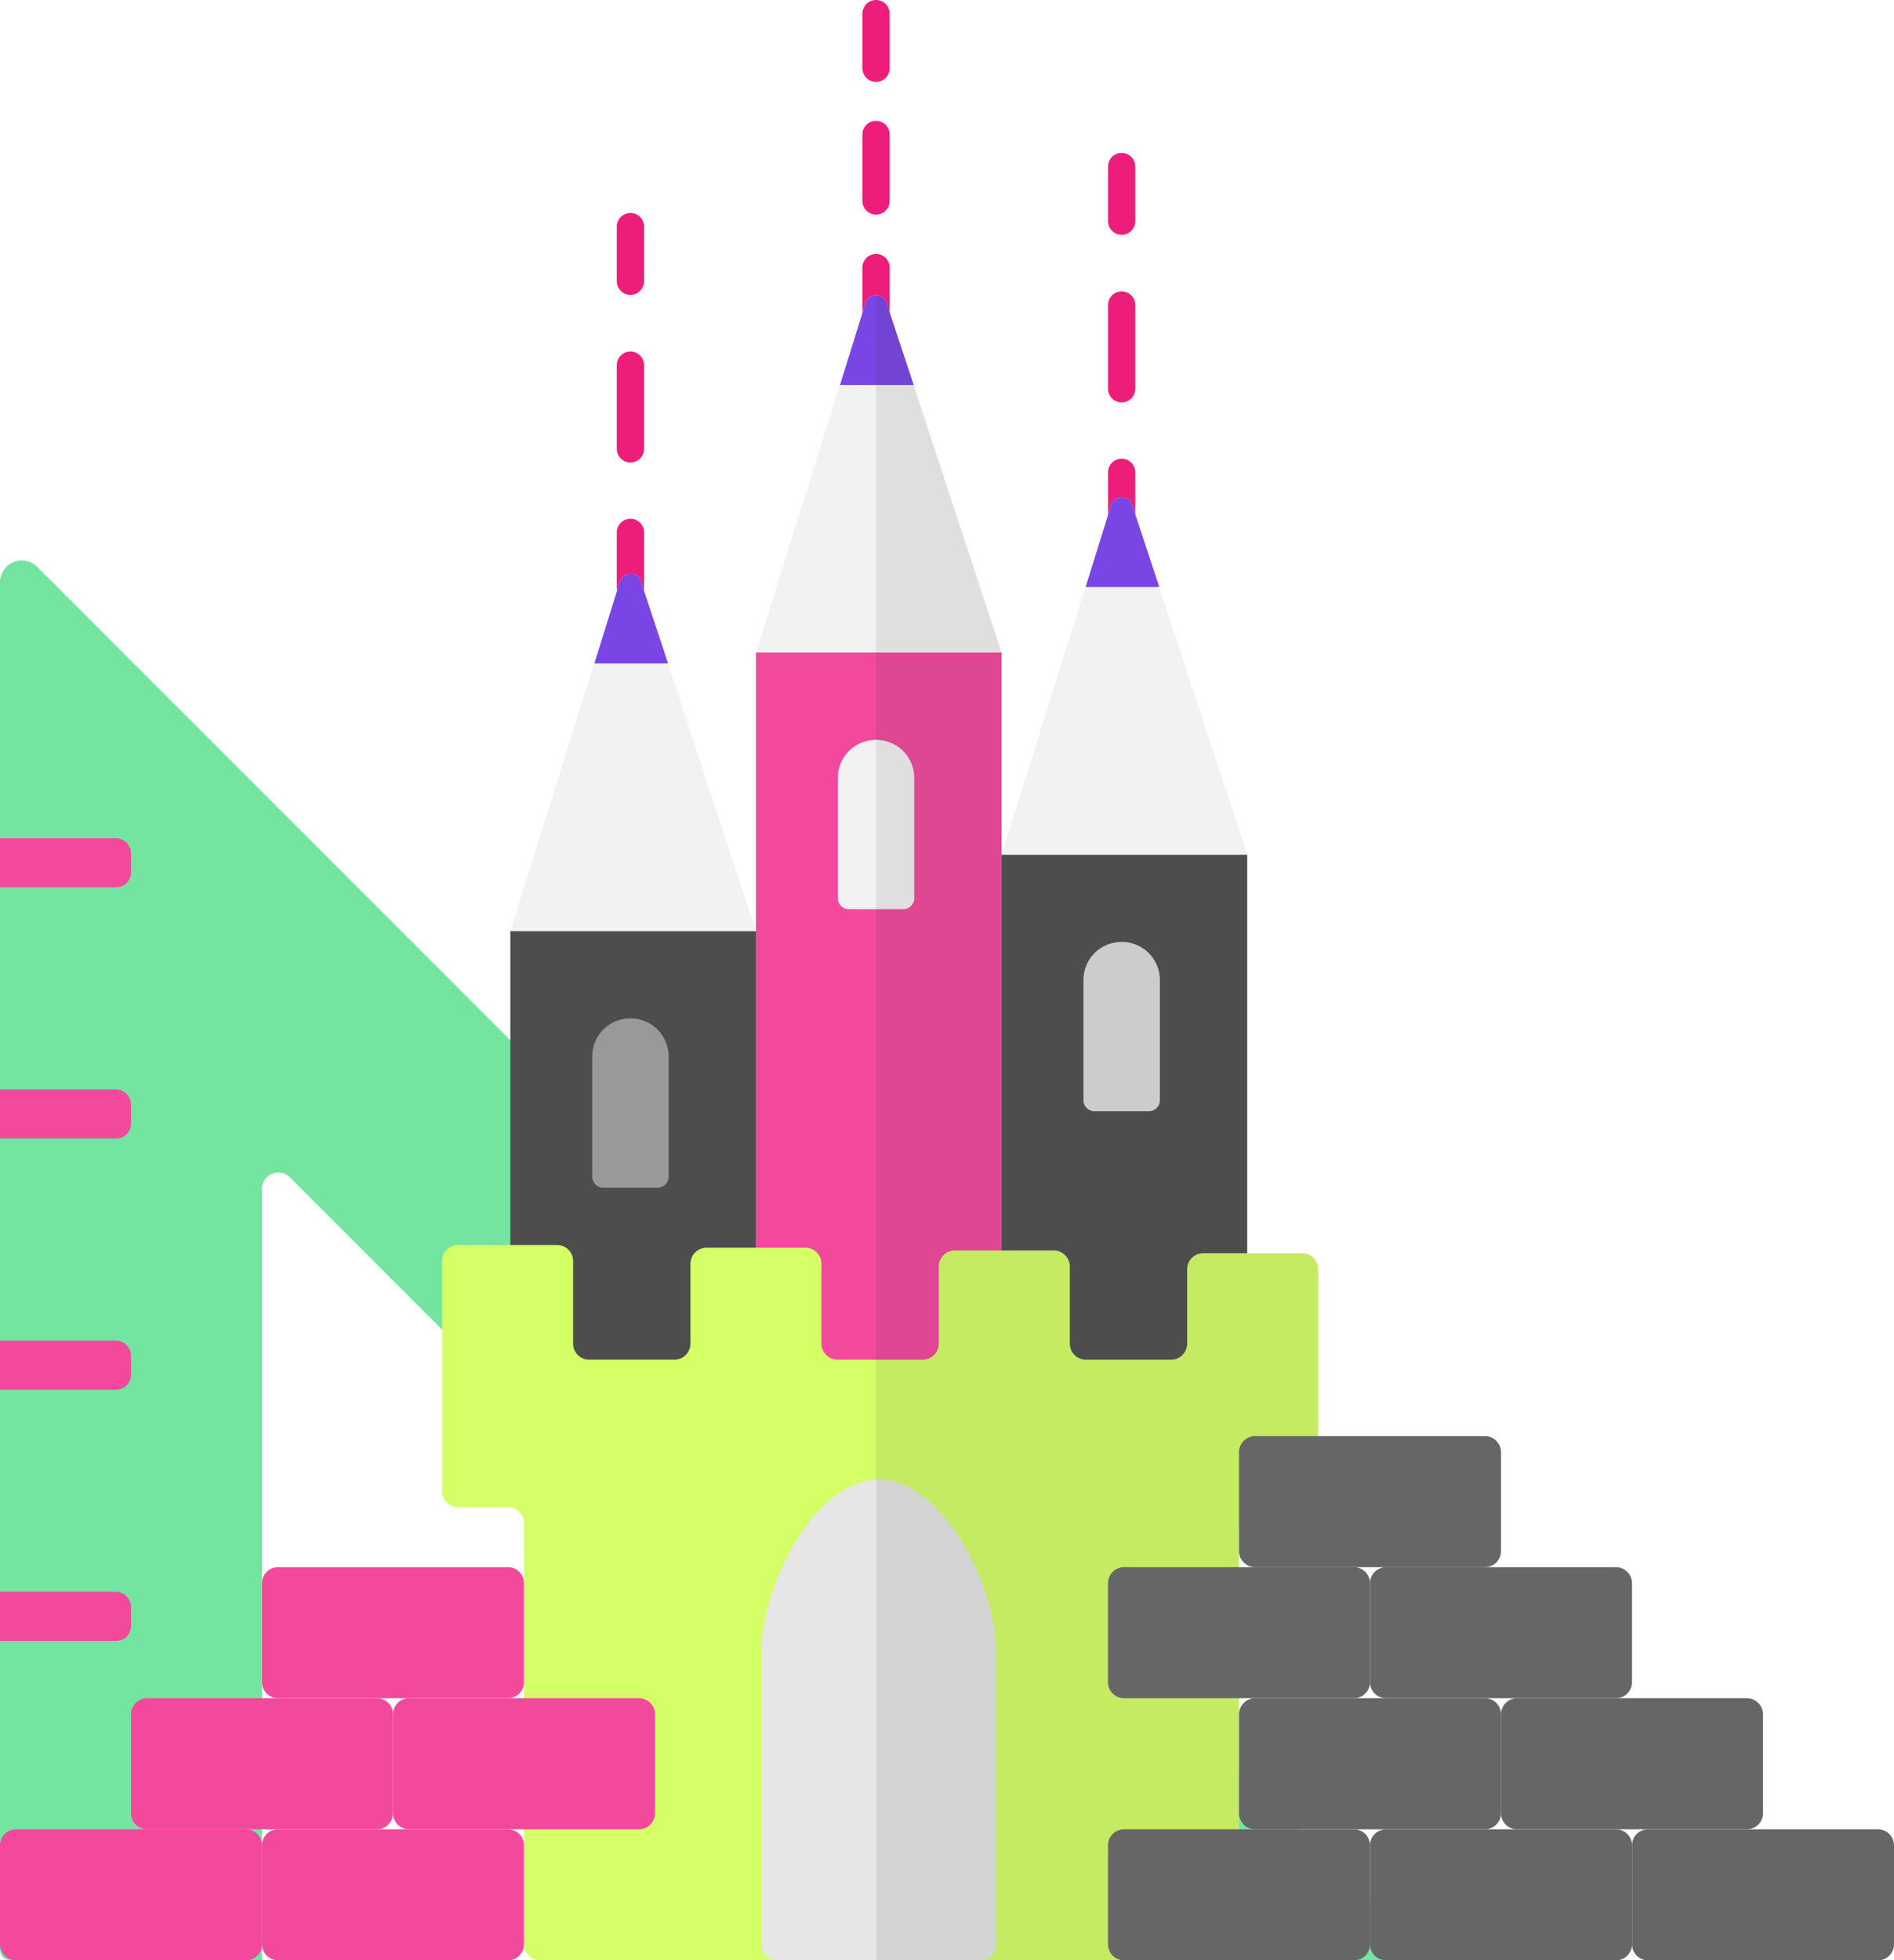 <svg xmlns="http://www.w3.org/2000/svg" viewBox="320 2599.5 347 359">
  <defs>
    <style>
      .cls-1, .cls-2, .cls-3 {
        fill: none;
        stroke: #ed1e79;
        stroke-linecap: round;
        stroke-miterlimit: 10;
        stroke-width: 5px;
      }

      .cls-2 {
        stroke-dasharray: 12.167 12.167;
      }

      .cls-3 {
        stroke-dasharray: 15.333 15.333;
      }

      .cls-4 {
        fill: #73e5a1;
      }

      .cls-5 {
        fill: #f2499d;
      }

      .cls-6 {
        fill: #4d4d4d;
      }

      .cls-7 {
        fill: #f2f2f2;
      }

      .cls-8 {
        fill: #7a45e5;
      }

      .cls-9 {
        fill: #ccc;
      }

      .cls-10 {
        fill: #999;
      }

      .cls-11 {
        fill: #333;
        opacity: 0.1;
      }

      .cls-12 {
        fill: #d4ff66;
      }

      .cls-13 {
        fill: #e6e6e6;
      }

      .cls-14 {
        fill: #666;
      }
    </style>
  </defs>
  <g id="Group_14" data-name="Group 14" transform="translate(320 2599.5)">
    <g id="Group_7" data-name="Group 7">
      <g id="Group_6" data-name="Group 6">
        <line id="Line_21" data-name="Line 21" class="cls-1" y1="10" transform="translate(160.5 49)"/>
        <line id="Line_22" data-name="Line 22" class="cls-2" y1="18.2" transform="translate(160.5 18.6)"/>
        <line id="Line_23" data-name="Line 23" class="cls-1" y1="10" transform="translate(160.5 2.5)"/>
      </g>
    </g>
    <g id="Group_9" data-name="Group 9">
      <g id="Group_8" data-name="Group 8">
        <line id="Line_24" data-name="Line 24" class="cls-1" y1="10" transform="translate(205.5 86.5)"/>
        <line id="Line_25" data-name="Line 25" class="cls-3" y1="23" transform="translate(205.5 48.2)"/>
        <line id="Line_26" data-name="Line 26" class="cls-1" y1="10" transform="translate(205.5 30.5)"/>
      </g>
    </g>
    <g id="Group_11" data-name="Group 11">
      <g id="Group_10" data-name="Group 10">
        <line id="Line_27" data-name="Line 27" class="cls-1" y1="10" transform="translate(115.5 97.5)"/>
        <line id="Line_28" data-name="Line 28" class="cls-3" y1="23" transform="translate(115.5 59.2)"/>
        <line id="Line_29" data-name="Line 29" class="cls-1" y1="10" transform="translate(115.5 41.5)"/>
      </g>
    </g>
    <path id="Path_35" data-name="Path 35" class="cls-4" d="M53.1,215.6,196.5,359H262L6.8,103.8A3.992,3.992,0,0,0,0,106.6V357a2.006,2.006,0,0,0,2,2H48V217.7A2.992,2.992,0,0,1,53.1,215.6Z"/>
    <path id="Path_36" data-name="Path 36" class="cls-5" d="M21.2,162.5H0v-9H21.2a2.8,2.8,0,0,1,2.8,2.8v3.5A2.712,2.712,0,0,1,21.2,162.5Z"/>
    <path id="Path_37" data-name="Path 37" class="cls-5" d="M21.2,208.5H0v-9H21.2a2.8,2.8,0,0,1,2.8,2.8v3.5A2.712,2.712,0,0,1,21.2,208.5Z"/>
    <path id="Path_38" data-name="Path 38" class="cls-5" d="M21.2,254.5H0v-9H21.2a2.8,2.8,0,0,1,2.8,2.8v3.5A2.712,2.712,0,0,1,21.2,254.5Z"/>
    <path id="Path_39" data-name="Path 39" class="cls-5" d="M21.2,300.5H0v-9H21.2a2.8,2.8,0,0,1,2.8,2.8v3.5A2.712,2.712,0,0,1,21.2,300.5Z"/>
    <rect id="Rectangle_38" data-name="Rectangle 38" class="cls-5" width="45" height="135" transform="translate(138.5 119.5)"/>
    <rect id="Rectangle_39" data-name="Rectangle 39" class="cls-6" width="45" height="84" transform="translate(93.5 170.5)"/>
    <rect id="Rectangle_40" data-name="Rectangle 40" class="cls-6" width="45" height="98" transform="translate(183.5 156.5)"/>
    <path id="Path_40" data-name="Path 40" class="cls-7" d="M113.6,106.4,93.5,170.5h45l-21.1-64.1A2.012,2.012,0,0,0,113.6,106.4Z"/>
    <path id="Path_41" data-name="Path 41" class="cls-7" d="M158.6,55.4l-20.1,64.1h45L162.4,55.4A2.012,2.012,0,0,0,158.6,55.4Z"/>
    <path id="Path_42" data-name="Path 42" class="cls-7" d="M203.6,92.4l-20.1,64.1h45L207.4,92.4A2.012,2.012,0,0,0,203.6,92.4Z"/>
    <path id="Path_43" data-name="Path 43" class="cls-8" d="M108.9,121.5h13.5l-5-15.1a2.012,2.012,0,0,0-3.8,0Z"/>
    <path id="Path_44" data-name="Path 44" class="cls-8" d="M153.9,70.5h13.5l-5-15.1a2.012,2.012,0,0,0-3.8,0Z"/>
    <path id="Path_45" data-name="Path 45" class="cls-8" d="M198.9,107.5h13.5l-5-15.1a2.012,2.012,0,0,0-3.8,0Z"/>
    <path id="Path_46" data-name="Path 46" class="cls-7" d="M165.5,166.5h-10a2.006,2.006,0,0,1-2-2v-22a6.957,6.957,0,0,1,7-7h0a6.957,6.957,0,0,1,7,7v22A2.006,2.006,0,0,1,165.5,166.5Z"/>
    <path id="Path_47" data-name="Path 47" class="cls-9" d="M210.5,203.5h-10a2.006,2.006,0,0,1-2-2v-22a6.957,6.957,0,0,1,7-7h0a6.957,6.957,0,0,1,7,7v22A2.006,2.006,0,0,1,210.5,203.5Z"/>
    <path id="Path_48" data-name="Path 48" class="cls-10" d="M120.5,217.5h-10a2.006,2.006,0,0,1-2-2v-22a6.957,6.957,0,0,1,7-7h0a6.957,6.957,0,0,1,7,7v22A2.006,2.006,0,0,1,120.5,217.5Z"/>
    <rect id="Rectangle_41" data-name="Rectangle 41" class="cls-11" width="23" height="135" transform="translate(160.5 119.5)"/>
    <path id="Path_50" data-name="Path 50" class="cls-12" d="M241.5,232.5v42a2.946,2.946,0,0,1-3,3H230a2.946,2.946,0,0,0-3,3V356a2.946,2.946,0,0,1-3,3H99a2.946,2.946,0,0,1-3-3V279a2.946,2.946,0,0,0-3-3H84a2.946,2.946,0,0,1-3-3V231a2.946,2.946,0,0,1,3-3h18a2.946,2.946,0,0,1,3,3v15a2.946,2.946,0,0,0,3,3h15.5a2.946,2.946,0,0,0,3-3V231.5a2.946,2.946,0,0,1,3-3h18a2.946,2.946,0,0,1,3,3V246a2.946,2.946,0,0,0,3,3H169a2.946,2.946,0,0,0,3-3V232a2.946,2.946,0,0,1,3-3h18a2.946,2.946,0,0,1,3,3v14a2.946,2.946,0,0,0,3,3h15.5a2.946,2.946,0,0,0,3-3V232.5a2.946,2.946,0,0,1,3-3h18A2.946,2.946,0,0,1,241.5,232.5Z"/>
    <path id="Path_51" data-name="Path 51" class="cls-11" d="M238.5,229.5h-18a2.946,2.946,0,0,0-3,3V246a2.946,2.946,0,0,1-3,3H199a2.946,2.946,0,0,1-3-3V232a2.946,2.946,0,0,0-3-3H175a2.946,2.946,0,0,0-3,3v14a2.946,2.946,0,0,1-3,3h-8.5V359H224a2.946,2.946,0,0,0,3-3V280.5a2.946,2.946,0,0,1,3-3h8.5a2.946,2.946,0,0,0,3-3v-42A2.946,2.946,0,0,0,238.5,229.5Z"/>
    <path id="Path_52" data-name="Path 52" class="cls-13" d="M179.5,359h-37a2.946,2.946,0,0,1-3-3V302.5c0-11.9,9.6-31.5,21.5-31.5h0c11.9,0,21.5,19.6,21.5,31.5V356A2.946,2.946,0,0,1,179.5,359Z"/>
    <path id="Path_53" data-name="Path 53" class="cls-11" d="M162.4,55.4a2.007,2.007,0,0,0-1.9-1.4v65.5h23Z"/>
    <path id="Path_54" data-name="Path 54" class="cls-11" d="M161,271h-.5v88h19a2.946,2.946,0,0,0,3-3V302.5C182.5,290.6,172.9,271,161,271Z"/>
    <g id="Group_12" data-name="Group 12">
      <path id="Path_55" data-name="Path 55" class="cls-5" d="M48,356V338a2.946,2.946,0,0,1,3-3H93a2.946,2.946,0,0,1,3,3v18a2.946,2.946,0,0,1-3,3H51A2.946,2.946,0,0,1,48,356Z"/>
      <path id="Path_56" data-name="Path 56" class="cls-5" d="M0,356V338a2.946,2.946,0,0,1,3-3H45a2.946,2.946,0,0,1,3,3v18a2.946,2.946,0,0,1-3,3H3A2.946,2.946,0,0,1,0,356Z"/>
      <path id="Path_57" data-name="Path 57" class="cls-5" d="M24,332V314a2.946,2.946,0,0,1,3-3H69a2.946,2.946,0,0,1,3,3v18a2.946,2.946,0,0,1-3,3H27A2.946,2.946,0,0,1,24,332Z"/>
      <path id="Path_58" data-name="Path 58" class="cls-5" d="M72,332V314a2.946,2.946,0,0,1,3-3h42a2.946,2.946,0,0,1,3,3v18a2.946,2.946,0,0,1-3,3H75A2.946,2.946,0,0,1,72,332Z"/>
      <path id="Path_59" data-name="Path 59" class="cls-5" d="M48,308V290a2.946,2.946,0,0,1,3-3H93a2.946,2.946,0,0,1,3,3v18a2.946,2.946,0,0,1-3,3H51A2.946,2.946,0,0,1,48,308Z"/>
    </g>
    <g id="Group_13" data-name="Group 13">
      <path id="Path_60" data-name="Path 60" class="cls-14" d="M203,356V338a2.946,2.946,0,0,1,3-3h42a2.946,2.946,0,0,1,3,3v18a2.946,2.946,0,0,1-3,3H206A2.946,2.946,0,0,1,203,356Z"/>
      <path id="Path_61" data-name="Path 61" class="cls-14" d="M251,356V338a2.946,2.946,0,0,1,3-3h42a2.946,2.946,0,0,1,3,3v18a2.946,2.946,0,0,1-3,3H254A2.946,2.946,0,0,1,251,356Z"/>
      <path id="Path_62" data-name="Path 62" class="cls-14" d="M299,356V338a2.946,2.946,0,0,1,3-3h42a2.946,2.946,0,0,1,3,3v18a2.946,2.946,0,0,1-3,3H302A2.946,2.946,0,0,1,299,356Z"/>
      <path id="Path_63" data-name="Path 63" class="cls-14" d="M275,332V314a2.946,2.946,0,0,1,3-3h42a2.946,2.946,0,0,1,3,3v18a2.946,2.946,0,0,1-3,3H278A2.946,2.946,0,0,1,275,332Z"/>
      <path id="Path_64" data-name="Path 64" class="cls-14" d="M227,332V314a2.946,2.946,0,0,1,3-3h42a2.946,2.946,0,0,1,3,3v18a2.946,2.946,0,0,1-3,3H230A2.946,2.946,0,0,1,227,332Z"/>
      <path id="Path_65" data-name="Path 65" class="cls-14" d="M203,308V290a2.946,2.946,0,0,1,3-3h42a2.946,2.946,0,0,1,3,3v18a2.946,2.946,0,0,1-3,3H206A2.946,2.946,0,0,1,203,308Z"/>
      <path id="Path_66" data-name="Path 66" class="cls-14" d="M251,308V290a2.946,2.946,0,0,1,3-3h42a2.946,2.946,0,0,1,3,3v18a2.946,2.946,0,0,1-3,3H254A2.946,2.946,0,0,1,251,308Z"/>
      <path id="Path_67" data-name="Path 67" class="cls-14" d="M227,284V266a2.946,2.946,0,0,1,3-3h42a2.946,2.946,0,0,1,3,3v18a2.946,2.946,0,0,1-3,3H230A2.946,2.946,0,0,1,227,284Z"/>
    </g>
  </g>
</svg>
